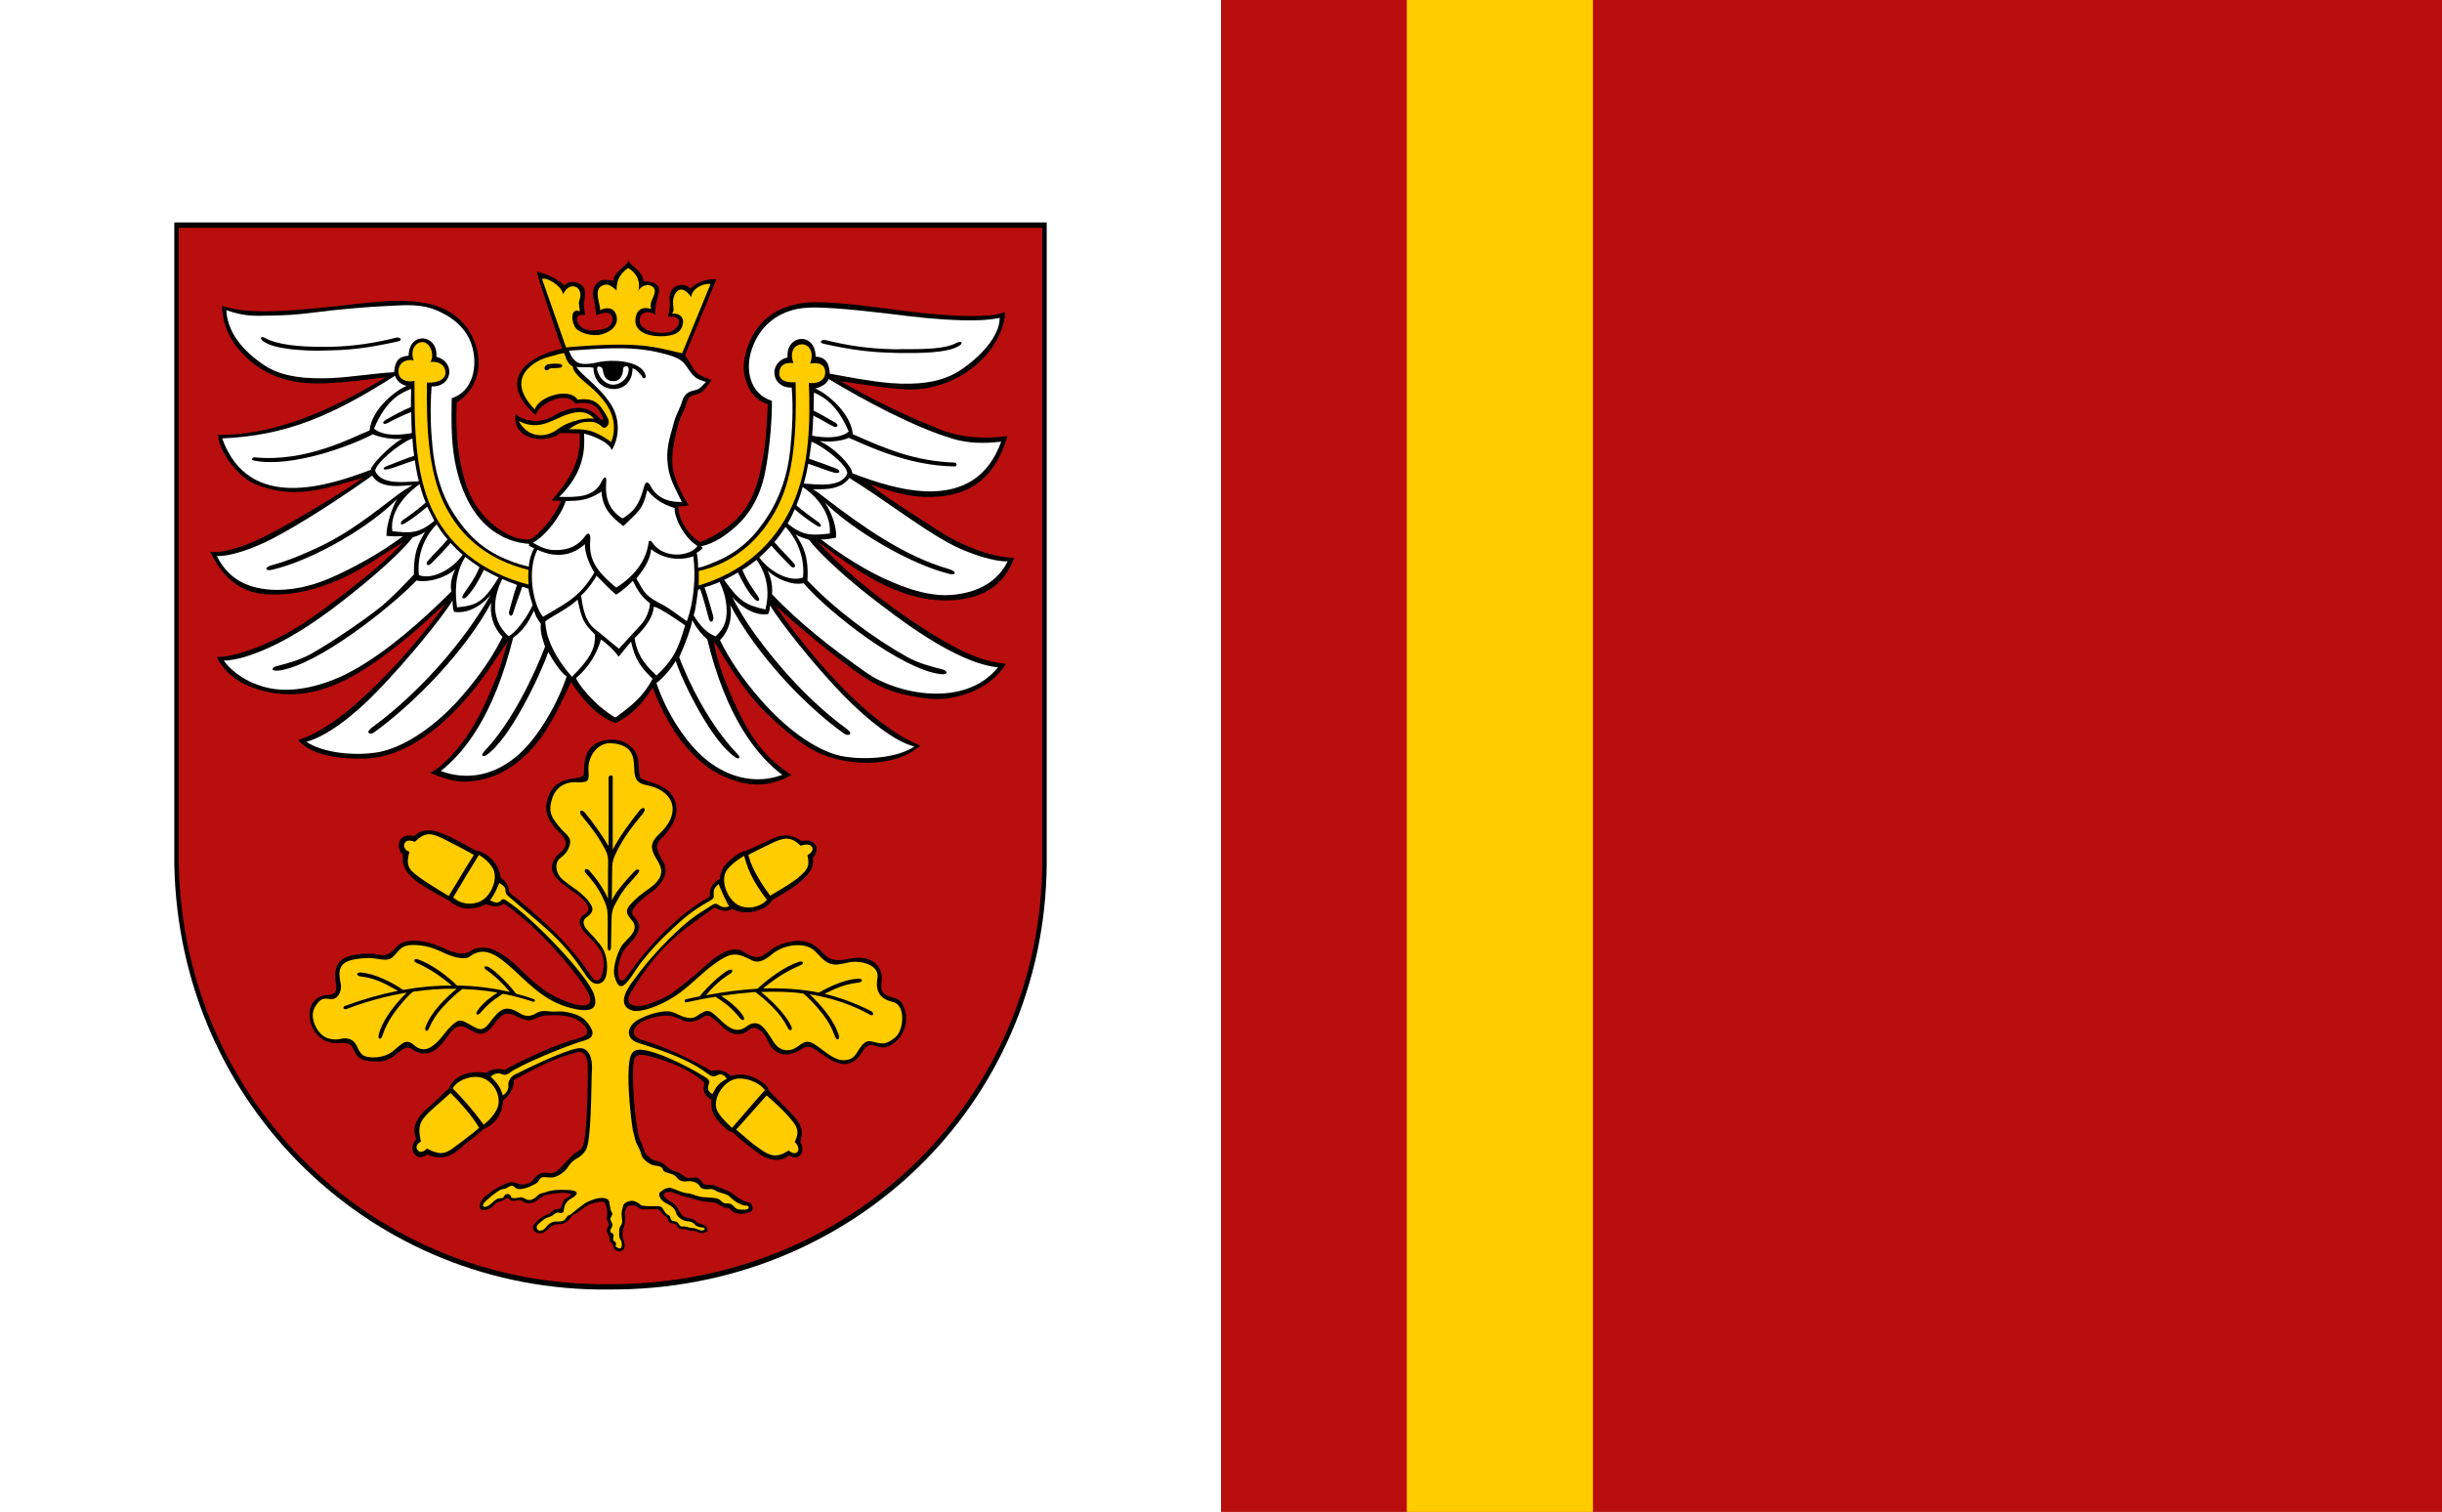 <?xml version="1.0" encoding="UTF-8" standalone="yes"?>
<svg viewBox="0 0 595.15 368.5" xmlns="http://www.w3.org/2000/svg">
<g>
<g fill-rule="evenodd">
<path d="m0 368.5h595.15v-368.5h-595.15v368.5z" fill="#fff"/>
<path d="m297.58 368.5h297.58v-368.5h-297.58v368.5z" fill="#b90e0e"/>
<path d="m342.86 368.5h45.36v-368.5h-45.36v368.5z" fill="#fc0"/>
<g>
<path d="m42.48 54.216h212.62v156.46c-0.504 58.536-47.592 103.97-106.78 103.61-56.952 0.648-104.69-44.28-105.84-103.61v-156.46z"/>
<path d="m43.56 55.512h210.46v154.94c-0.504 57.96-47.088 102.89-105.7 102.53-56.448 0.648-103.68-43.776-104.76-102.53v-154.94z" fill="#b90e0e"/>
<g>
<path d="m130.82 66.168c0.216 1.512 6.048 18.792 6.192 18.792-3.888 0.864-9.72 3.024-10.8 7.272-0.72 2.736 0.792 5.904 4.392 9 0.072-2.16 6.912-6.48 9.648-2.88 1.728-0.216 3.24-0.288 4.536 0.504 1.008 0.576 1.152 1.224 1.728 2.088 0.864 1.512 0.288 1.728-0.504 0.864-2.376-2.664-5.4-2.952-8.856-1.584-2.088 0.864-3.6 2.304-6.264 2.376-2.088 0.072-4.32-0.72-5.256-1.728-0.216 1.656 0.144 2.88 0.792 3.816 1.872 2.808 7.704 3.024 10.08 0.864 1.8-0.072 3.6 0.144 4.752 0.072 0.504 6.984-2.952 12.024-6.84 16.344 0.72 0.072 1.44 0.144 2.304 0.072-0.72 2.016-2.808 5.256-5.112 7.488-0.792 0.792-1.8 1.944-3.024 1.944-2.808 0.144-5.976-1.584-8.568-3.744-3.384-2.88-5.328-6.12-6.624-10.296-1.584-4.968-2.448-11.52-2.088-19.296 7.848-5.184 6.192-15.336 0.504-20.448-7.056-6.408-19.224-4.176-29.448-3.096-11.232 1.152-21.744 2.232-28.296-0.072 0.216 4.608 1.872 8.208 4.68 11.304 5.04 5.4 10.944 7.56 18.288 7.632 5.688 0 12.6-0.936 16.992-1.512-15.192 9.288-28.944 14.256-40.896 14.04 0.216 4.032 4.752 10.224 8.928 11.952 9.288 3.888 16.776 1.368 26.424-1.512-4.536 3.24-15.984 10.296-23.976 14.328-5.328 2.664-10.368 4.104-13.248 3.744 3.528 7.56 8.712 10.152 13.968 10.368 6.912 0.288 12.024-1.368 16.992-3.384 5.688-2.376 10.368-5.904 16.056-9.36-3.168 3.672-9.576 8.856-14.04 12.312-6.12 4.68-12.168 9.288-19.296 12.384-5.04 2.232-9.864 3.456-12.096 3.312 1.728 3.672 5.04 5.976 7.704 7.056 4.608 1.944 9.576 2.376 13.608 1.8 9.144-1.224 17.928-7.704 25.128-13.608 2.952-2.376 5.904-5.256 9.504-8.424-5.328 7.272-10.296 12.96-13.68 16.488-5.688 5.976-14.328 14.4-22.464 16.92 3.168 3.888 10.512 4.608 15.912 4.536 11.664-0.144 22.176-10.152 29.448-20.16 1.584-2.16 3.456-5.112 5.76-8.424-1.296 4.32-2.16 7.128-2.88 9-1.944 4.68-4.032 9.576-7.2 14.256-2.448 3.528-6.192 7.632-8.928 8.784 3.096 1.296 6.048 2.232 8.784 2.16 8.424-0.288 14.472-5.4 18.576-11.088 2.808-4.032 4.968-8.784 7.056-13.176 1.368 1.944 5.184 8.064 10.944 10.008 4.536-2.592 6.12-4.464 8.928-8.64 2.52 6.264 5.328 11.736 10.152 16.56 3.024 3.024 6.408 5.184 11.16 6.48 4.464 1.152 8.856 0.432 12.528-1.8-5.832-3.744-9.36-8.136-12.888-15.408-2.808-5.832-5.544-12.816-5.976-17.136 2.88 4.68 6.984 11.88 12.96 17.712 3.456 3.24 7.128 6.624 11.592 9 6.552 3.528 19.152 4.608 25.704-1.296-13.608-5.688-27.576-23.04-35.352-34.128 5.112 4.608 10.008 8.712 14.4 12.096 5.976 4.608 10.44 8.28 18 9.792 3.528 0.72 7.056 1.152 9.72 0.72 6.552-1.008 11.592-4.176 14.112-8.424-4.68-0.432-8.856-2.16-12.096-3.888-6.12-3.168-12.888-7.92-15.912-10.152-5.76-4.248-11.736-9.072-18-15.84 7.848 5.832 19.512 15.12 32.76 14.4 7.128-0.432 12.672-3.168 15.264-10.368-5.472 0-13.032-3.096-18.288-6.48-3.744-2.448-14.688-9.288-16.632-11.376 5.256 1.944 9.36 2.88 12.816 3.024 11.304 0.432 17.568-4.752 20.448-14.832-5.544 0.792-11.376 0.504-17.064-1.872-5.904-2.376-14.616-6.264-23.616-11.52 4.248 0.648 10.152 1.656 15.912 2.016 7.488 0.432 15.552-3.168 20.232-9.144 2.304-2.88 3.96-6.552 3.96-9.72-2.952 1.44-11.376 1.008-16.056 0.648-9.792-0.792-20.376-2.88-29.52-3.024-5.184-0.072-10.368 1.224-14.04 5.4-3.528 4.104-4.536 9.72-3.888 12.384 1.152 5.184 3.816 6.408 5.688 7.128-0.216 4.32-0.432 9.072-1.224 13.248-1.152 6.552-2.88 12.168-8.352 16.416-2.16 1.656-4.536 2.952-6.912 3.888-2.736-1.584-5.328-5.4-5.328-8.712 0.864 0 1.728 0 2.52-0.288-2.304-3.744-3.528-6.696-3.888-9.216-0.36-2.664 0.216-5.544 0.792-8.136 0.216-0.936 0.432-1.944 0.72-2.88 0.36-1.224 1.08-2.448 1.512-3.528 0.36-0.936 0.432-1.728 0.936-2.376 0.504-0.72 1.368-0.576 2.664-1.152 0.792-0.36 1.8-1.584 2.88-3.24-3.096-1.008-3.816-1.656-4.536-2.88-0.72-1.296-1.512-2.376-1.944-3.168l7.632-18.432c-0.648-0.216-4.248 0-6.336 2.232-1.224-1.44-3.816-1.08-4.68 0.576-0.504 0.936-0.432 1.728-0.36 2.736 0.072 1.008-0.144 2.736-0.504 3.6 2.808-0.432 3.312 1.008 2.304 2.376-0.504 0.72-1.368 1.224-2.592 1.44-1.728 0.216-5.184-0.144-6.264-1.944-0.792-1.224 0-3.24 1.872-3.024 0.504 0 1.296 0.288 1.728 0.648-0.36-2.304 0.792-4.536 0.864-5.976 0.072-1.368-1.368-2.304-3.744-2.16-0.504-3.168-3.672-3.888-3.528-5.112-1.44 1.944-3.96 3.024-3.816 4.968-1.872-0.36-2.592-0.432-3.456 0.072-1.512 0.936-1.872 2.808-1.368 4.536 0.432 1.44 0.432 3.024 0.576 3.744 1.08-0.288 3.456-1.512 3.96 0.72 0.288 0.936-0.504 2.304-2.52 2.736-2.52 0.504-4.968 0.36-5.976-1.728-0.432-1.152-0.072-2.088 1.872-1.728-0.072-1.008-0.36-1.872-0.288-2.592 0-1.44 0.792-3.528-0.504-4.68-1.08-0.936-3.384-1.224-4.176 0-2.016-1.512-3.312-2.448-6.84-3.384z"/>
<path d="m134.86 86.688c0.864-0.288 1.728-0.504 2.592-0.648 0.432 0.72 0.576 2.448 2.16 3.312 0 1.368 2.088 3.096 4.32 4.968 3.096 2.664 5.688 5.976 5.688 9.792v0.288c0 1.08-0.216 2.16-0.648 3.312-4.896-3.384-6.696-3.096-10.368-3.096 1.8-1.152 2.664-1.728 4.536-1.8 1.512-0.072 2.376 0.072 3.6 1.224 0.288 0.288 0.648 0.288 0.936 0.072s1.224-0.936 0.288-2.52c-1.8-3.24-3.096-4.752-7.2-4.176-0.936-1.584-3.528-1.8-5.904-1.08v-6.624c0.432 0 1.008 0 1.44-0.072 0.504 0 0.72-0.288 0.72-0.504 0-0.144-0.144-0.36-0.576-0.432-0.36-0.072-0.936-0.072-1.584-0.072v-1.944zm-4.536 13.104c-4.104-4.248-4.824-8.424 0.576-11.664 1.08-0.648 2.52-1.08 3.96-1.44v1.944c-0.432 0.072-0.936 0.072-1.224 0.144s-0.648 0.288-0.792 0.504c-0.36 0.72 0.072 1.08 0.576 0.936 0.288-0.072 0.36-0.36 0.792-0.432 0.216-0.072 0.432-0.072 0.648-0.072v6.624c-2.088 0.576-4.032 1.872-4.536 3.456z" fill="#fc0"/>
<path d="m126.43 102.6c1.944 3.816 6.192 4.536 9.576 1.944 2.952-2.232 7.776-2.88 8.784-2.448-1.944-2.52-5.256-1.656-7.848-0.576-1.656 0.72-3.744 1.8-5.472 2.016-1.584 0.216-3.312 0-5.04-0.936z" fill="#fc0"/>
<path d="m132.12 68.04 5.832 16.632c18.432-1.584 21.528-0.072 28.296 1.44l6.912-16.848c-1.44-0.432-4.68 1.08-4.68 3.168-2.232-3.168-3.888-1.8-4.392 0.432-0.288 1.368 0.504 3.024-0.36 3.528 2.232-0.072 2.88 1.224 2.736 2.304-0.288 2.16-1.728 2.808-3.384 3.096-3.312 0.576-9.288-0.144-8.064-4.824 0.36-1.368 1.44-2.376 3.672-1.656-0.432-1.584 0.504-2.592 0.792-3.672 0.792-2.52-2.952-2.88-3.888-0.72 0.576-2.16-0.36-4.392-2.52-5.616-1.944 1.44-2.808 2.88-2.808 5.472-1.224-1.008-2.16-2.016-3.744-1.008-1.872 1.152-0.072 4.608-0.288 5.832 2.448-1.152 3.744 0 4.032 1.44 0.648 2.664-2.16 4.32-4.464 4.608-2.376 0.216-5.184-0.72-5.832-2.232-0.864-1.944-0.648-4.32 1.296-3.528 0.072-0.936-0.36-1.872-0.072-2.664 1.296-3.456-2.448-4.896-3.96-1.512-0.432-2.304-4.392-4.32-5.112-3.672z" fill="#fc0"/>
<path d="m138.67 85.464c6.984-0.432 14.616-1.224 21.528 0.36 6.192 1.368 6.336 2.376 7.848 4.536 1.296 1.872 2.016 2.088 4.032 2.736-0.648 0.576-1.08 1.224-1.656 1.584-0.792 0.504-1.512 0.432-2.304 0.792-1.152 0.504-1.656 1.512-1.944 2.52-0.36 1.368-1.368 2.952-1.872 4.752-0.144 0.648-0.36 1.224-0.504 1.872-1.08 3.672-1.584 6.264-0.792 10.224 0.576 2.592 2.016 5.184 3.168 7.488-4.536 0.144-6.624-1.944-7.632-3.888-0.504-1.008-1.224-1.296-1.584 0.216-0.936 3.312-1.8 5.688-5.256 7.704-3.6-2.232-4.248-5.544-3.96-8.928 0.144-1.872-0.72-0.864-1.008-0.288-1.872 4.176-6.048 4.032-10.44 3.96 6.192-6.048 6.264-11.808 6.048-15.408 1.512 0.288 6.12 1.944 6.768 4.032 1.656-2.88 1.728-5.76 1.08-8.28-1.008-3.6-4.248-6.696-7.416-9.576-1.368-1.224-1.8-1.728-2.304-2.448 1.296 0.216 2.88-0.072 4.176 0.216 0 6.552 9.504 7.2 9.504 0.144 0.72 0 2.232 1.656 2.448 2.16 0.072 0.36 0.576 0.288 0.72 0.072 0.144-0.288 0-0.72-0.288-1.296-1.728-2.88-7.776-3.096-10.8-2.52-1.152 0.216-2.16 0.504-3.384 0.504-0.648 0-1.368 0-2.088-0.36-1.44-0.792-2.016-2.664-2.088-2.88z" fill="#fff"/>
<path d="m145.51 90c0.36 1.656 1.44 3.096 2.952 3.6 2.088 0.72 4.608-1.08 4.752-3.384 0.072-0.792-0.288-0.936-0.576-0.936-0.36 0-0.72 0.072-0.792 0.72 0 0.936-0.432 2.88-2.232 2.88-2.448 0.072-2.52-1.944-2.736-2.88-0.144-0.432-0.432-0.576-0.72-0.648-0.36-0.072-0.648 0-0.648 0.648z" fill="#fff"/>
<path d="m146.59 119.81c-3.96 2.664-6.84 2.16-8.712 2.304-1.152 3.6-4.896 8.496-7.992 10.152 2.016 1.224 3.672 1.8 5.328 1.8 3.384 0.072 5.76-1.08 7.488-3.528 0.936-1.152 1.224 0 1.152 0.936-0.36 4.464 0.936 7.344 6.336 11.736 4.824-3.024 7.344-6.984 7.848-10.8 0.144-1.008 0.648-0.648 1.08 0 2.736 3.888 9.144 3.24 10.872 0.648-3.672-2.232-5.832-7.632-5.544-9.216-3.96-1.224-5.616-3.096-6.696-4.392-1.08 4.968-2.52 5.472-5.832 8.784-3.096-2.376-5.04-4.392-5.328-8.424z" fill="#fff"/>
<path d="m144.86 139.54c-1.152-1.8-2.376-4.752-2.304-6.912-4.248 3.816-8.784 2.664-11.592 1.368-2.52 4.896-1.152 13.176 1.368 16.344 6.048-3.6 8.928-4.824 12.528-10.8z" fill="#fff"/>
<path d="m145.37 140.33c-0.144 0.432-1.944 3.24-3.744 4.824 0.36 2.664 0.864 6.12 3.24 8.064 2.016 1.584 3.96 3.312 5.976 4.896l5.4-5.904c1.08-1.152 2.16-3.528 2.16-5.184-2.016-1.512-3.096-3.24-4.176-5.472-0.432 0.432-1.584 1.728-4.032 3.384-1.872-1.44-3.24-3.168-4.824-4.608z" fill="#fff"/>
<path d="m155.09 140.98c2.16 3.816 2.16 4.248 6.912 6.696 1.08 0.576 4.032 2.808 5.4 3.744 1.656-4.608 2.232-10.584 1.584-15.84-4.464 1.584-8.568-0.216-10.296-1.728-0.216 2.16-1.152 4.176-3.6 7.128z" fill="#fff"/>
<path d="m139.39 164.95c1.8-1.8 4.032-4.176 4.968-6.48 0.504-1.08 0.648-2.16 0.648-3.816-3.096-3.096-3.168-3.816-4.248-8.496-2.52 2.304-5.4 3.528-7.848 5.256 0 1.08 0.144 6.336 6.48 13.536z" fill="#fff"/>
<path d="m166.97 152.42c-0.936-0.648-6.336-4.464-7.632-4.536-0.144 1.152-0.288 3.384-4.68 7.632 0.72 4.968 3.456 7.272 5.328 9.144 4.248-3.96 5.4-6.768 6.984-12.24z" fill="#fff"/>
<path d="m149.98 174.89c4.032-2.952 6.696-5.04 9.072-9.432-2.952-2.88-4.32-4.824-5.256-9.072-0.576 0.72-1.656 1.944-3.024 3.672-0.864-1.368-3.456-3.744-4.32-4.176-0.936 3.384-3.024 6.84-6.048 9.36 0.216 1.08 4.32 6.624 9.576 9.648z" fill="#fff"/>
<g>
<path d="m130.18 133.56c-0.504-0.072-1.224-0.504-1.296-0.648l0.144-0.36c-2.448-0.144-4.608-0.792-6.48-1.728-6.984-3.456-10.296-11.088-11.664-18.288-1.008-5.328-0.864-10.8-0.792-15.48 5.256-1.656 6.48-8.064 4.824-13.104-1.08-3.24-3.6-6.048-7.776-7.992-4.464-2.088-8.28-1.584-13.104-1.368-4.752 0.216-9.216 0.648-13.392 1.08v8.856c5.688-0.144 10.8-0.936 15.912-2.232 0.792-0.216 1.872 0.576 0.36 0.936-7.632 1.728-12.528 2.088-16.272 2.16v6.768c5.472-0.288 11.016-1.224 15.408-1.44 0.216-2.664 1.008-3.816 3.528-4.032 0.144-6.12 7.272-5.184 6.768 0.288 4.752 1.152 3.96 7.416-1.152 7.2-0.432 5.544-0.216 10.44 0.216 14.832 0.576 5.688 2.016 11.304 5.184 16.2 3.096 4.824 6.912 8.712 12.744 11.088 2.448 1.08 4.536 1.584 5.544 1.8 0.144-1.872 0.648-3.312 1.296-4.536zm-49.536-57.888c-2.592 0.288-5.04 0.648-7.344 0.864-3.312 0.36-6.696 0.36-10.08 0.432-2.016 0-4.32-0.072-8.064-1.368 0.288 5.544 4.176 10.08 9.432 13.536 4.32 2.808 10.152 3.24 16.056 3.024v-6.768c-1.08 0-2.088 0.072-3.024 0.072-3.096 0-10.728-0.216-13.464-2.304-1.08-0.792-0.432-1.296 0.432-0.792 2.952 1.656 8.28 2.16 13.752 2.16h2.304v-8.856z" fill="#fff"/>
<path d="m100.22 94.752c-2.376 1.008-5.976 2.376-9.072 9.72 2.376 1.944 6.336 1.584 9.216 1.08-0.072-1.656-0.144-3.384-0.144-5.112-1.8 0.648-3.888 1.656-5.904 2.736-0.936 0.432-1.44-0.216-0.144-0.936 1.872-1.08 4.176-2.304 5.976-3.024 0-1.44 0-2.952 0.072-4.464z" fill="#fff"/>
<path d="m100.51 106.85c-3.24 1.224-9 6.12-9.072 7.92 1.512 3.672 7.776 2.592 10.656 2.52-0.432-1.584-0.72-3.312-1.008-5.112-2.304 0.72-5.112 1.872-6.408 2.16-1.584 0.36-1.512-0.36-0.288-0.792 1.944-0.72 4.68-1.872 6.552-2.448-0.216-1.368-0.36-2.808-0.432-4.248z" fill="#fff"/>
<path d="m95.616 129.46c4.032 0.432 6.336 0.792 10.224-2.52l-1.728-3.456c-1.656 1.512-4.176 3.312-5.4 4.032-1.44 0.864-1.224-0.36-0.288-0.936 1.008-0.648 4.032-2.88 5.328-4.104-0.288-0.648-0.504-1.224-0.72-1.872-0.288-0.864-0.504-1.656-0.792-2.592-2.016 1.44-7.416 5.904-6.624 11.448z" fill="#fff"/>
<path d="m106.42 127.8c-3.672 3.672-4.752 8.64-4.32 12.384 3.384 1.224 8.208-1.512 10.656-4.968-1.08-0.936-2.016-1.872-2.952-2.88-1.44 1.728-3.168 3.456-4.752 5.04-0.792 0.792-1.44 0.144-0.864-0.576 1.512-1.8 3.672-3.816 4.896-5.328-1.008-1.152-1.872-2.376-2.664-3.672z" fill="#fff"/>
<path d="m113.4 135.72c-2.736 4.392-2.448 9-2.016 12.312 4.68-0.504 6.264-1.008 10.152-7.272-1.224-0.576-2.448-1.224-3.6-1.872-1.08 2.16-2.232 4.464-4.104 6.48-0.648 0.792-1.656 0.648-0.864-0.576 1.152-1.728 2.808-3.816 3.888-6.552-1.224-0.792-2.376-1.656-3.456-2.52z" fill="#fff"/>
<path d="m122.4 141.12c-0.864 1.728-1.584 3.888-1.728 6.12-0.144 2.736 0.72 5.544 3.24 7.776 0.216 0.216 3.456-2.304 5.904-7.56-0.648-2.016-0.936-3.168-1.008-3.96-0.504-0.216-1.008-0.36-1.512-0.504-0.72 2.016-1.728 4.68-2.232 6.408-0.288 1.152-1.296 0.72-0.936-0.576 0.864-3.168 1.368-4.896 1.872-6.264-1.224-0.432-2.448-0.936-3.6-1.44z" fill="#fff"/>
<path d="m128.81 142.49c-11.016-2.88-20.088-9.432-24.336-20.232-3.528-9.144-3.456-20.088-3.456-29.448-1.8 0.504-3.816-0.288-3.888-2.016-0.216-2.16 1.584-3.384 3.672-2.952-0.936-2.664 0.576-4.536 2.232-4.464 2.016 0.144 2.88 3.384 1.872 4.824 2.52-0.216 3.528 1.08 3.672 2.448 0.144 1.656-1.656 2.736-4.536 2.592-0.144 11.808 0.504 21.528 4.032 29.16 4.104 8.784 11.304 14.184 20.736 16.488-0.144 1.512 0 2.448 0 3.6z" fill="#fc0"/>
<path d="m96.264 91.584c-15.696 10.008-26.856 14.616-42.12 15.264 6.48 18.072 25.776 11.592 36.288 7.632-0.432-0.576 4.176-5.616 7.56-7.56-1.944 0.288-5.472-0.288-7.128-1.08-5.256 2.808-19.872 8.28-29.016 6.408-0.864-0.144-0.288-0.792 0.144-0.792 12.528 1.296 23.832-4.824 28.08-6.552 0.576-5.472 6.696-9.936 9.072-10.872-1.368-0.216-2.448-1.224-2.88-2.448z" fill="#fff"/>
<path d="m52.848 135.5c2.664 5.472 7.2 7.776 12.96 8.208 5.04 0.36 10.08-0.864 14.472-2.736 5.904-2.52 12.888-6.48 17.928-10.296-1.296 0.072-2.736 0.072-4.032-0.072 0-2.664 1.296-6.696 2.592-9-6.264 6.552-20.448 14.976-30.528 17.28-1.584 0.36-1.872-0.576-0.144-1.08 4.248-1.152 8.064-2.808 11.736-4.536 7.2-3.384 13.104-8.136 18.864-12.528 0.648-0.504 1.368-0.936 2.088-1.44 0.648-0.36 1.224-0.72 1.728-1.08-1.872 0.072-7.848 1.224-9.792-2.304-7.848 5.544-16.632 11.304-24.12 15.264-5.328 2.808-11.016 4.536-13.752 4.32z" fill="#fff"/>
<path d="m103.61 129.6c-0.936 0.72-1.944 1.008-3.024 1.368-2.088 2.808-7.992 8.28-14.328 13.32-7.56 6.12-16.704 12.672-25.992 15.624-2.016 0.648-3.96 1.08-5.76 1.08 3.096 4.104 7.704 6.048 11.304 6.768 6.984 1.368 14.976-1.44 20.16-4.32 8.496-4.68 17.208-12.456 24.048-19.296-0.504-1.944 0.432-4.392 0.936-5.4-2.304 2.088-6.84 3.384-9.432 2.736-6.552 6.768-24.336 20.808-33.624 21.96-2.016 0.216-1.728-0.792-0.504-1.08 2.88-0.72 5.688-1.512 8.352-2.952 6.624-3.744 15.48-10.08 17.928-12.24 1.872-1.656 4.176-3.96 7.2-7.128-0.072-5.76 1.152-7.56 2.736-10.44z" fill="#fff"/>
<path d="m110.3 146.38c-2.592 4.104-10.584 14.112-18.504 22.248-5.904 6.12-12.456 10.944-17.136 12.168 4.032 2.736 12.024 3.6 18 2.448 6.768-1.44 14.256-7.128 19.44-13.032 4.896-5.544 8.28-10.728 10.368-14.976-3.312-3.456-2.88-7.416-2.736-8.352-6.12 11.448-18.36 24.264-28.656 31.68-0.864 0.576-2.232 0.072-0.36-1.296 8.784-6.408 17.28-15.408 23.04-23.328 1.872-2.592 4.32-6.192 5.904-9.144-0.792 1.296-4.68 5.04-9 4.32-0.144-0.504-0.36-0.936-0.36-2.736z" fill="#fff"/>
<path d="m125.06 155.45c-4.752 19.08-11.88 27.936-17.64 32.472 6.624 2.448 13.464 1.008 19.224-4.248 4.896-4.464 9.432-12.672 11.448-18.792-1.44-0.936-3.672-4.392-4.464-5.976-1.944 5.616-9.432 21.456-15.192 25.2-0.792 0.432-1.512 0.144-0.144-1.296 6.48-6.768 12.096-18.72 14.544-25.2-0.504-1.656-1.296-3.528-1.008-5.544-1.152-1.584-1.368-2.16-1.656-3.24-1.08 1.728-1.512 3.888-5.112 6.624z" fill="#fff"/>
</g>
<path d="m217.22 76.536c5.616 0.72 11.304 1.368 17.136 1.512 3.024 0.072 6.192 0.072 9.288-0.576 0 4.536-4.824 9.648-9.792 12.888-4.68 3.024-10.656 3.456-16.632 3.024v-7.416c1.08 0.072 2.016 0.072 2.88 0.072 3.096 0 11.016 0.144 13.824-1.872 1.008-0.792 0.144-1.08-0.72-0.648-2.952 1.656-8.352 1.584-13.824 1.584-0.72 0.072-1.44 0-2.16 0v-8.568zm-47.448 58.176c0.504-0.144 1.368-1.008 1.512-1.152l-0.432-0.432c3.24-0.576 6.336-2.952 7.92-4.32 5.112-4.32 7.128-9.792 8.064-15.696 0.864-5.4 1.296-10.728 1.296-15.408-5.328-1.656-6.624-7.56-4.896-12.6 1.728-5.184 5.688-8.712 11.016-9.792 3.024-0.576 5.976-0.36 9.432-0.144 4.536 0.288 9 0.864 13.536 1.368v8.568c-5.76-0.144-10.944-0.936-16.056-2.232-0.792-0.216-1.872 0.576-0.36 0.936 7.704 1.728 12.672 2.088 16.416 2.16v7.416c-5.256-0.432-10.584-1.512-14.976-2.304-0.216-2.664-0.936-3.96-3.456-4.176-0.144-6.192-7.344-5.328-6.84 0.216-4.752 1.08-4.104 7.488 1.008 7.344 0.432 5.472 0.072 10.728-0.36 15.12-0.576 5.688-2.304 11.304-5.472 16.2-3.096 4.896-6.912 8.712-12.672 11.088-2.52 1.08-3.24 1.296-4.32 1.512 0-1.368-0.072-2.52-0.36-3.672z" fill="#fff"/>
<path d="m170.28 142.7c10.368-3.096 18.432-9.72 22.968-19.872 4.104-9.36 4.248-20.304 3.888-29.52 2.016 0.36 3.816-0.576 3.96-2.232 0.216-2.232-1.512-2.88-3.672-2.448 1.152-2.88-0.36-4.968-2.304-4.68-2.088 0.288-2.592 2.664-1.728 4.536-2.52-0.216-3.312 0.792-3.456 2.232-0.216 1.584 1.08 2.664 3.96 2.448 0.288 11.808-0.36 22.32-4.176 29.952-4.32 8.712-11.232 14.256-19.44 16.056 0.072 1.152 0 2.376 0 3.528z" fill="#fc0"/>
<path d="m201.96 92.376c8.712 5.256 20.808 11.736 30.168 14.544 3.816 1.152 7.776 1.224 11.88 0.72-6.48 18-25.776 11.736-36.288 7.704-0.072-1.728-4.176-6.12-7.992-7.848 1.944 0.288 5.472 0.072 7.128-0.792 4.608 1.944 14.184 6.768 25.776 6.984 0.792 0 0.504-0.936 0.072-0.936-9.648-0.36-16.416-3.168-24.84-6.912-0.576-5.544-6.912-10.296-9.216-11.16 1.368-0.288 2.88-1.08 3.312-2.304z" fill="#fff"/>
<path d="m245.59 136.8c-2.664 5.472-8.064 7.776-13.824 8.208-4.968 0.36-10.008-1.296-14.4-3.168-5.904-2.448-12.24-6.552-17.28-10.368 1.296 0.072 2.376-0.216 3.672-0.432 0.216-2.52-1.08-6.192-2.736-8.568 6.624 6.624 20.808 15.12 30.456 17.424 1.584 0.36 1.656-0.648-0.072-1.152-11.232-3.24-21.24-10.44-30.384-17.424-1.152-0.936-1.656-1.296-2.88-2.088 1.656-0.072 6.48 0.576 8.856-2.736 8.28 5.112 16.56 11.592 23.904 15.696 5.328 2.952 11.952 4.824 14.688 4.608z" fill="#fff"/>
<path d="m193.9 130.25c0.936 0.648 2.232 0.936 3.24 1.296 2.088 2.808 7.92 8.352 14.328 13.392 7.344 5.688 21.312 16.632 31.752 17.712-8.064 10.008-24.624 6.552-31.968 1.368-8.424-5.904-16.56-12.24-23.112-19.224 0.288-2.592-0.648-4.896-1.08-5.688 2.304 2.088 6.12 3.672 8.784 3.024 5.976 7.056 23.976 21.096 33.408 22.176 2.016 0.216 1.656-0.864 0.432-1.152-2.88-0.72-6.048-1.584-8.712-3.096-8.136-4.536-17.568-11.592-24.192-18.576 0.36-5.976-1.08-8.496-2.88-11.232z" fill="#fff"/>
<path d="m187.63 147.53c2.592 4.104 10.008 13.752 17.856 21.888 5.976 6.12 12.672 11.376 17.352 12.528-3.96 2.736-11.952 3.456-17.856 2.304-6.768-1.44-14.184-7.56-19.368-13.464-4.896-5.544-8.064-10.512-10.152-14.76 3.312-3.456 2.664-7.56 2.52-8.568 6.12 11.52 17.424 23.976 27.792 31.392 0.792 0.576 2.448 0.216 0.648-1.152-9-6.552-16.848-15.408-22.464-23.184-1.872-2.592-4.032-6.048-5.544-9.072 0.936 1.224 4.752 4.824 8.784 4.248 0.072-0.432 0.432-0.432 0.432-2.16z" fill="#fff"/>
<path d="m172.37 155.81c4.608 19.008 12.096 28.44 18.288 33.048-6.552 2.448-13.824 0.648-19.584-4.608-4.896-4.464-9.072-11.664-11.088-17.784 1.368-0.936 3.888-3.816 4.68-5.4 1.872 5.616 8.928 19.872 14.616 23.544 0.792 0.504 1.512 0.144 0.144-1.152-6.48-6.84-11.448-16.776-13.896-23.256 1.368-2.952 3.096-7.56 3.168-9.072 0.936 1.8 2.16 3.384 3.672 4.68z" fill="#fff"/>
<path d="m198.36 95.688c2.376 1.008 5.688 2.952 8.496 9.504-2.232 1.8-6.048 1.512-8.928 1.008 0.144-1.584 0.216-3.24 0.288-4.896 1.512 0.648 3.024 1.728 4.824 2.592 0.864 0.504 1.728-0.216 0.432-0.936-1.656-0.936-3.528-2.088-5.184-2.88 0-1.44 0.072-2.952 0.072-4.392z" fill="#fff"/>
<path d="m197.78 107.64c3.384 1.44 8.856 5.904 8.712 7.776-1.512 3.6-7.632 2.592-10.584 2.448 0.432-1.584 0.792-3.168 1.08-4.824 2.232 0.72 5.112 1.872 6.336 2.16 1.584 0.36 1.584-0.576 0.432-1.008-1.8-0.72-4.68-1.728-6.552-2.376 0.216-1.368 0.432-2.808 0.576-4.176z" fill="#fff"/>
<path d="m202.25 130.03c-3.96 0.432-6.48 0.792-10.296-2.448 0.648-1.08 1.224-2.232 1.728-3.456 1.656 1.512 4.176 3.24 5.328 3.96 1.512 0.864 1.224-0.36 0.288-0.936-0.936-0.648-3.816-2.736-5.184-3.96 0.576-1.44 1.08-2.952 1.512-4.464 2.16 1.296 6.984 5.544 6.624 11.304z" fill="#fff"/>
<path d="m191.45 128.45c3.528 3.672 4.68 8.64 4.248 12.312-3.384 1.224-8.208-1.512-10.656-4.896 1.08-0.936 2.016-1.872 2.952-2.88 1.44 1.728 3.168 3.384 4.68 4.968 0.792 0.792 1.44 0.144 0.864-0.576-1.512-1.8-3.6-3.744-4.824-5.256 1.008-1.152 1.872-2.376 2.736-3.672z" fill="#fff"/>
<path d="m184.39 136.44c3.024 4.248 3.024 8.712 2.16 12.096-4.824-1.008-6.408-2.088-10.08-7.2 1.152-0.576 2.304-1.152 3.384-1.8 1.08 2.16 2.16 4.392 4.032 6.48 0.648 0.72 1.656 0.576 0.864-0.648-1.152-1.728-2.736-3.744-3.816-6.48 1.224-0.72 2.376-1.584 3.456-2.448z" fill="#fff"/>
<path d="m175.39 141.84c0.792 1.656 1.512 3.744 1.656 5.976 0.216 2.736-0.144 5.04-2.664 7.272-2.088-0.792-3.816-2.592-5.328-5.112 0.648-1.944 0.936-5.472 1.08-6.264 0.144 0 0.36-0.072 0.504-0.144 0.72 1.944 1.656 5.544 2.16 7.344 0.288 1.152 1.368 0.576 1.008-0.792-0.864-3.168-1.584-5.544-2.088-6.984 1.296-0.36 2.52-0.792 3.672-1.296z" fill="#fff"/>
</g>
<g>
<path d="m124.13 217.51c11.376 9.072 16.488 15.12 20.088 20.52 0.864 1.44 2.304 1.44 2.808-1.728 0.432-2.952-0.432-4.608-2.16-6.552-1.152-1.44-5.832-4.752-2.304-6.984 2.376-1.44-1.008-4.176-2.376-5.112-2.16-1.512-4.104-2.808-5.04-4.248-1.296-1.944-0.432-3.96 1.008-5.256 0.72-0.576 1.44-1.224 1.656-2.088 0.504-1.656-1.656-3.24-2.592-4.32-1.728-2.16-2.376-3.816-2.016-5.904 0.792-4.176 2.952-5.688 7.056-6.192 2.016-0.288 2.088-0.504 2.088-2.376 0.072-2.88 0.936-5.184 3.312-6.264 3.096-1.44 7.344-0.864 9.216 2.304 0.72 1.224 0.792 2.664 0.864 4.464 0.072 1.728 0.36 2.016 1.512 2.376 3.312 1.152 6.84 1.944 7.56 6.336 0.432 2.592-1.152 5.04-2.592 6.768-0.936 1.152-2.448 2.016-2.016 3.672 0.432 1.944 1.728 2.952 1.944 4.536 0.36 1.944-0.864 3.672-2.304 5.112-1.008 0.936-6.84 4.608-5.616 6.408 1.296 1.728 2.088 2.232 1.152 4.464-0.72 1.656-2.304 2.664-3.312 4.176-0.864 1.296-1.44 3.672-1.44 5.112 0.072 2.592 0.936 2.952 2.376 0.936 5.04-7.128 12.312-14.976 20.016-19.152-0.36-2.592 1.728-4.104 2.448-4.32 0.144-1.944 0.864-3.312 2.52-4.608 1.008-0.792 2.016-1.872 3.96-2.304 6.48-2.592 8.928-5.472 13.392-2.304 1.656-0.36 2.664 0 3.24 0.72 0.72 0.792 0.648 2.016-0.504 3.528 0.936 3.528-4.392 7.128-9.936 10.152-0.36 0.864-1.296 1.656-2.52 2.16-2.304 1.08-5.04 1.08-7.2 0-1.08 0.72-2.664 0.576-4.248-0.36-8.496 5.976-13.608 9.36-20.448 20.808-1.512 2.52 0.216 3.384 2.52 3.168 1.584-0.072 6.264-2.16 7.2-2.88 2.952-2.16 5.904-4.536 8.568-6.984 3.096-2.88 6.696-4.896 9.072-3.384 5.112 3.312 4.968-0.288 9.576-1.872 5.184-1.656 7.56-0.36 10.368 2.664 1.584 1.656 3.672 1.44 6.264 0.936 4.176-0.864 7.488 1.008 7.632 4.608 0 1.8-0.792 3.456 1.44 4.464 1.296 0.576 2.664 0.432 3.456 1.8 2.448 4.176 0.216 9.072-3.312 10.512-2.736 1.152-4.32-2.088-6.264 1.224-1.944 3.24-4.176 3.6-6.696 2.592-1.656-0.648-3.528-2.232-5.472-3.384-0.792-0.432-1.584-0.504-2.664 0.216-3.816 2.52-6.912 1.224-8.208-1.8-1.08-2.52-2.304-3.096-3.096-3.312-1.296-0.288-2.016 1.152-3.168 1.368-2.52 0.576-3.96-0.72-5.544-2.304-2.736-2.52-2.952-2.448-4.248-1.584s-3.024 1.368-4.608 0.72c-1.152-0.504-2.376-1.152-3.6-1.224-1.728-0.144-6.12 0.72-7.632 2.376-1.8 1.872-0.432 3.024 1.152 3.528 5.616 1.728 11.808 4.608 16.92 7.56 2.016-0.432 3.528 0.072 4.752 1.224 2.16-0.576 4.32-0.36 6.264 0.72 1.512 0.792 2.736 1.656 2.88 2.736 6.768 7.128 9.144 8.064 7.776 12.6 0.504 1.008 0.864 2.16 0.144 3.096-0.792 1.008-1.872 0.864-2.88 0.216-1.872 1.656-4.68 1.368-7.056-0.216-1.944-1.368-4.608-3.384-6.624-5.328-1.512-0.432-2.52-1.656-3.24-2.448-1.872-1.944-2.088-3.312-2.016-5.616-2.448-1.296-1.944-3.024-1.656-4.032-3.816-3.672-10.008-5.616-13.248-6.48-2.448-0.72-3.456-0.36-3.816 0.504-0.864 1.8-0.144 13.032 0.792 17.928 0.216 1.008 0.432 1.8 0.576 2.088 0.792 1.008 0.792 2.952 1.872 3.744 0.504 0.432 0.864 0.864 1.584 1.08 1.512 0.288 2.376 0.792 3.024 1.512 0.504 0.432 1.368 1.008 2.16 1.224 0.864 0.216 1.44 0.648 2.016 1.08 0.432 0.36 1.008 0.576 1.872 0.432s1.944-0.144 2.52 1.008c0.36 0.72 1.224 0.72 1.872 0.72 0.936-0.072 1.656 0.36 2.808 0.792 0.576 0.216 1.368 0.504 2.16 0.936 1.296 0.72 1.8 1.512 3.384 2.16 0.864 0.288 1.728 0.576 1.8 0.72 0.792 1.512 0.36 2.16-2.304 2.448-0.36 0.072-1.44-0.072-2.16-0.504-0.504-0.288-0.792-1.008-1.44-0.936-0.864 0.144-1.944-1.008-3.096-1.296-0.936-0.216-1.656-0.144-2.664-0.288s-2.448-0.648-3.312-0.864c-1.8-0.36-3.24-1.08-4.32-1.368-1.152-0.36-2.592 0.216-1.728 1.224 0.288 0.36 1.08 0.864 1.872 1.368 1.152 0.648 1.8 2.736 2.52 3.24 0.72 0.432 2.016 0.432 2.664 0.864 0.36 0.216 0.648 0.648 0.864 0.72 0.36 0.216 1.152 0.288 1.656 0.576s0.576 0.432 0.72 0.792c0.288 0.72-0.144 1.224-1.728 1.152-0.216 0-0.792-0.432-1.368-0.504s-1.08 0-1.584-0.216c-0.72-0.288-1.44-0.144-1.872-0.288-0.792-0.144-0.72-1.008-1.224-1.152-0.432-0.216-1.368-0.144-1.584-0.576-0.216-0.288-0.144-0.648-0.36-0.936-0.144-0.288-0.576-0.432-0.792-0.648-0.432-0.288-0.648-0.864-1.152-1.296-0.432-0.36-2.304-0.144-3.528-0.144-1.152 0.072-1.224-0.288-2.16-0.792-0.36-0.216-0.792-0.144-1.152-0.144-0.72-0.072-1.224 0.36-1.512 1.44-0.144 0.648 0.144 1.44 0 2.592-0.144 0.936-0.72 2.016-0.648 3.24 0.072 0.792 0.36 1.152 0.504 2.088 0.144 1.224-0.432 1.728-1.152 1.8-1.512 0.072-1.512-1.008-1.728-1.656-0.288-0.792-0.792-0.288-0.792-1.512 0-0.288-0.144-0.648-0.432-1.152-0.504-0.648-0.072-1.296 0.216-2.016 0.144-0.504-0.288-1.008-0.432-1.584-0.072-0.504 0.144-1.08 0.144-1.44 0-0.648-0.432-2.232-0.576-2.448-0.432-0.72-3.024 0.072-3.888 0.432-0.864 0.432-1.728 1.08-2.736 1.872-0.432 0.36-1.296 0.504-1.584 1.08-0.864 1.296-2.016 1.872-2.952 1.8-1.656-0.144-2.736 1.296-3.6 1.944-0.936 0.648-2.88 0.216-2.808-1.224 0-0.576 1.296-1.872 1.8-2.16 0.72-0.504 2.232-1.224 2.448-1.296 0.504-0.288 0.864-0.936 1.44-0.936 0.288 0.072 0.576 0.072 0.936-0.216 0.72-0.648 0.432-1.944 1.44-2.376 1.944-0.936 1.152-1.296-0.432-1.368-1.08 0-2.592 0.144-4.464 0.504-1.152 0.288-1.944 1.44-3.096 1.872-1.44 0.504-2.52-0.216-2.952-0.504-0.288-0.216-1.008 0-1.584 0.072-0.648 0.144-1.008-0.216-1.296-0.432-0.576-0.504-0.648-0.216-1.224 0.144-0.36 0.216-0.792 0.432-1.368 0.504-0.648 0.144-1.296 1.08-1.656 1.368-1.152 0.72-2.232 0.864-2.664 0.504-0.576-0.504-0.288-1.656 0.432-2.52 1.368-1.656 4.392-3.312 6.192-3.96 1.152-0.36 1.944 0.072 2.808 0.36 1.08 0.288 3.024-0.36 3.312-1.152 0.072-0.144 1.368-1.728 2.52-1.656 2.088 0 2.16 0.576 3.816-0.936 1.008-0.936 2.016-2.16 3.24-3.384 0.72-0.72 2.016-1.08 2.448-2.016 0.432-1.008 0.504-2.088 0.648-3.24 0.504-4.608 0.72-12.816 0.576-17.136-0.072-1.224-0.864-3.096-2.448-2.664-5.76 1.44-9.504 3.528-15.552 6.768 0.144 1.584-0.792 3.744-2.592 4.968-0.216 3.024-1.44 5.544-4.824 7.056-1.8 1.728-3.96 3.168-5.328 4.392-2.304 2.16-5.04 3.312-8.28 1.728-1.152 0.864-2.376 0.864-3.024 0.072-1.224-1.368-0.576-2.88 0.288-3.744-1.224-2.952 0.072-5.472 3.168-7.992 1.44-1.152 2.808-2.736 4.752-4.392 0.648-1.728 3.024-4.752 9.216-3.816 0.72-0.792 2.52-1.224 4.464-0.72 2.376-1.512 11.016-5.616 16.128-7.2 2.304-0.72 5.544-1.008 2.952-3.96-0.288-0.288-1.584-1.368-3.312-1.8-2.016-0.504-4.536-0.432-6.048-0.288-1.224 0.072-2.952 1.224-3.888 1.152-2.304-0.144-3.096-1.44-4.968-1.584-2.664-0.216-3.6 4.032-6.048 4.752-3.168 0.864-5.112-4.536-8.496 0.36-1.656 2.304-4.464 6.552-8.928 3.528-1.008-0.72-1.8-0.576-3.672 1.08-2.088 1.728-3.672 2.088-6.192 1.872-3.528-0.288-3.672-1.512-4.752-3.528-0.504-0.936-1.8-1.008-3.168-0.936-7.992 0.72-10.08-11.592-2.592-11.736 1.728 0 2.088-1.152 1.8-2.736-0.504-2.664-0.144-5.04 2.088-6.264 2.016-1.08 6.336-1.296 8.424-0.792 1.584 0.36 2.52 0 4.248-1.944 2.52-2.808 8.784-1.008 11.376 0.288 2.448 1.224 4.968 1.872 6.48 0.864 1.08-0.72 1.944-0.936 3.384-0.936 1.584 0 3.096 0.72 4.68 1.728 3.312 2.088 6.336 6.12 10.368 8.784 3.096 2.088 7.344 3.6 9.072 3.6 3.384-0.072 1.368-3.24 0.36-4.752-2.376-3.744-10.656-13.968-19.512-20.088-0.648 0.36-1.8 1.224-4.32 0.144-3.816 1.8-6.84 1.152-9.072-0.864-6.048-3.384-12.096-6.048-11.232-11.16-0.648-0.432-1.584-2.304-0.648-3.672 0.864-1.224 2.232-1.152 3.384-0.936 3.384-3.096 7.488-0.576 14.976 3.528 2.664 0.36 5.688 2.952 6.12 6.696 0.72 0.432 1.872 1.224 2.088 3.528z"/>
<path d="m182.88 271.44 3.96-4.464c3.6 3.168 4.752 4.392 6.12 6.048 1.224 1.512 2.016 2.736 0.72 5.328 0.36 0.216 1.512 1.656 0.504 2.52-0.72 0.648-2.088-0.504-1.944-0.504-2.952 2.016-4.68 1.368-7.128-0.432-0.792-0.504-1.512-1.08-2.232-1.656v-6.84zm0-1.728 3.528-4.032c-0.72-1.008-2.088-1.872-3.528-2.376v6.408zm0-20.088v-15.768c0.144 0.072 0.216 0.144 0.36 0.216 1.656 0.792 3.24-0.072 5.112-1.656 2.88-2.304 7.848-2.88 10.224-0.648 1.44 1.368 2.448 3.024 4.608 3.312 1.512 0.144 3.096-0.504 4.536-0.648 2.304-0.216 6.696 0.792 6.12 3.96-0.72 4.248 1.728 5.328 3.816 5.832 3.24 0.792 2.52 7.056 0.576 8.568-0.936 0.792-2.088 1.584-3.24 1.512-2.232 0-3.384-1.584-5.112 0.72-1.368 1.728-1.44 3.24-4.176 3.384-1.944 0.072-3.816-1.44-5.544-2.736-2.952-2.232-3.528-2.232-5.688-0.648s-4.464 1.224-5.976-1.152c-2.088-3.312-3.312-5.184-5.616-4.248zm0-28.44v-8.28c1.008 2.16 2.376 4.248 4.032 6.408-0.936 1.08-2.448 1.728-4.032 1.872zm0-11.16c1.008 2.592 2.664 5.4 4.824 8.28 4.248-2.52 6.048-3.6 7.488-4.968 1.296-1.224 2.304-2.088 1.584-4.896 0.36-0.216 1.944-1.152 0.936-2.232-0.72-0.792-2.664-0.072-2.592-0.072-2.448-2.448-4.248-1.944-6.984-0.648-2.304 1.152-4.032 1.944-5.256 2.592v1.944zm-3.456 65.304 3.456-3.888v6.84c-1.44-1.224-2.736-2.376-3.456-2.952zm3.456-67.248v1.944c-0.144-0.576-0.36-1.152-0.504-1.656 0.144-0.072 0.36-0.216 0.504-0.288zm0 4.824c-0.648-1.44-1.152-2.88-1.512-4.32-1.8 1.008-3.744 2.664-4.392 3.744-1.44 2.448 0.36 6.912 2.952 8.28 0.864 0.432 1.872 0.648 2.952 0.576v-8.28zm0 20.952c-3.6-1.8-4.896-1.656-8.568 0.936-3.456 2.448-6.192 5.616-9.576 7.848-4.32 2.88-8.928 4.176-10.584 3.672-4.32-1.296-0.864-5.976 0.432-7.632 3.6-5.04 9.216-10.944 13.32-14.256 1.656-1.368 3.6-2.52 5.4-3.672 1.224-0.792 1.224-0.504 2.376 0.144 0.576 0.288 1.368 0.288 2.088 0-0.288 0-2.592-5.112-2.592-5.472-0.936 0.864-1.368 1.296-1.224 2.736 0 0.576 0.144 0.792-1.152 1.512-4.176 2.304-6.624 4.536-8.928 6.696-2.736 2.52-5.4 5.328-7.848 8.496-1.224 1.656-2.304 3.744-3.816 5.112s-2.304-1.296-2.52-2.448c-0.36-2.232 1.152-6.408 2.232-7.56 1.8-1.872 4.032-3.672 1.872-5.904-1.728-1.944-1.008-2.808 0.576-4.392 1.296-1.368 2.88-2.376 4.392-3.528 3.6-2.808 2.448-4.896 1.08-7.056-2.448-4.032 0.36-4.896 2.376-7.488 3.672-4.824 1.152-9.072-4.536-10.224-2.448-0.432-2.952-1.512-3.096-3.672-0.144-2.592 0.144-6.048-5.4-6.552-3.528-0.36-5.904 3.24-5.76 6.264 0.072 2.592 0.432 3.384-2.736 3.24-3.96-0.216-6.12 2.16-6.552 5.976-0.144 2.016 0.864 3.24 2.016 4.68 1.8 2.376 3.744 2.592 2.304 5.688-0.432 0.864-1.08 1.512-1.944 2.16-1.512 1.224-1.008 3.744 0.432 5.04 2.016 1.872 5.328 3.384 7.056 6.264 0.864 1.368 0.144 2.232-0.936 3.024-1.512 1.008-0.72 2.376 0.36 3.528 0.504 0.576 1.08 1.08 1.512 1.584 1.656 1.944 2.592 3.024 2.952 5.76 0.144 1.296 0.216 4.392-1.368 5.184-2.16 1.008-3.456-1.44-4.392-2.808-5.472-8.208-9.936-11.088-18.288-18.36-0.36-0.288-0.72-0.864-0.648-1.296 0-0.936-0.504-1.224-1.512-1.872-0.432 1.08-1.08 2.664-2.232 4.248 1.368 0.648 2.016 0.72 2.664 0 0.432-0.432 0.648-0.36 1.224 0 6.48 4.104 19.872 18.36 21.384 22.752 1.08 3.24-0.072 4.608-4.392 3.744-6.48-1.224-10.368-5.112-14.976-9.432-3.384-3.024-6.912-6.264-10.656-3.528-0.288 0.288-0.648 0.432-1.152 0.504v15.696c0.072 0.072 0.072 0.072 0.144 0.072 2.592 1.368 3.312 2.232 4.824 0.936 0.648-0.576 1.152-1.584 2.664-3.168 2.016-1.944 3.6-1.224 5.76 0.072 0.648 0.432 2.16 0.864 3.6-0.072 1.008-0.648 1.872-0.72 3.6-0.504 1.008 0.144 2.16-0.144 3.456 0.072 2.088 0.288 4.248 1.008 5.328 2.376 1.944 2.232 2.16 3.888-0.432 4.608-4.392 1.224-16.056 6.12-18.216 7.848-0.792 0.648-1.512 0.648-2.16 0.288-0.792-0.288-1.872 0-2.52 0.72 1.44 1.296 2.448 2.664 2.952 4.536 0.072 0 1.44-0.864 1.368-2.376-0.144-1.152 0.504-2.16 1.656-2.736 3.816-1.872 9.216-4.536 13.68-5.976 1.584-0.432 3.096-0.936 4.248 0.792 0.864 1.368 0.864 3.384 0.72 5.184-0.144 3.312-0.072 16.2-1.44 18.432-0.504 0.792-1.224 1.584-2.232 2.088-1.44 0.72-2.16 2.16-2.376 2.448-1.08 1.296-2.736 2.16-3.744 2.16-2.16 0-2.304-0.576-3.24 0.936-0.288 0.504-1.08 0.792-1.656 1.08-0.36 0.216-1.872 0.864-3.096 0.792-0.648 0-0.864-0.432-1.152-0.576-0.72-0.576-1.368 0.144-1.872 0.36-0.36 0.216-1.008 0.216-1.368 0.36-1.584 0.864-2.664 1.944-3.528 2.664-1.584 1.368-0.576 2.232 1.08 0.864 0.36-0.288 1.008-1.008 1.656-1.296 0.36-0.216 1.224 0 1.44-0.36 0.36-0.504 0.36-0.72 0.864-0.792 0.288 0 0.72 0 0.864 0.36s0.144 0.648 0.936 0.648c1.224 0 1.368-0.576 2.664 0.144 1.008 0.648 2.088 0.216 3.168-0.936 0.504-0.432 1.224-0.432 1.728-0.648 1.944-0.72 3.672-0.576 4.824-0.576 3.384 0 3.6 0.936 1.368 2.16-2.376 1.44-1.152 3.312-2.232 3.456-0.648 0.072-0.864-0.432-1.872 0.36-0.432 0.432-1.08 0.576-1.44 0.72-0.648 0.216-1.008 0.432-2.376 1.656-1.152 1.008 0.504 2.664 2.016 0.576 0.504-0.648 1.44-1.296 2.376-1.224 2.16 0.072 2.088-0.504 2.592-1.152 0.216-0.36 0.648-0.36 1.008-0.648 0.936-0.792 2.088-1.656 3.024-2.376 0.72-0.648 2.88-1.44 3.744-1.512 1.512-0.216 2.592 0.144 2.592 1.224 0 0.576 0.288 1.08 0.288 1.656 0.072 0.288 0.432 0.648 0.432 1.008-0.072 0.36-0.432 0.72-0.504 1.08 0 0.648 0.504 0.936 0.504 1.584 0 0.432-0.504 1.08-0.504 1.296 0.072 1.008 0.288 0.288 0.72 0.936 0.144 0.216 0.072 0.504 0 0.864-0.144 1.08 0.288 0.576 0.576 1.152 0.216 0.288-0.072 0.864 0.072 1.008 0.576 0.504 1.44 0.792 1.44-0.432-0.072-1.08-0.216-1.008-0.36-1.296-0.36-0.504-0.288-1.08-0.288-1.656-0.072-1.584 0.432-1.584 0.648-2.232 0.216-0.72-0.072-1.584-0.072-2.376 0-0.72 0.288-1.44 0.36-1.872 0.072-0.72 1.152-1.224 2.016-1.296 0.936-0.072 1.872 0.648 2.304 1.008s2.232 0.288 2.952 0.288c2.16 0 1.944-0.144 2.808 1.224 0.216 0.432 0.576 0.792 0.792 0.864 0.792 0.36 0.648 0.792 0.72 1.008 0.216 0.432 0.36 0.504 1.224 0.648 0.648 0 0.72 0.936 1.296 1.152 0.36 0.144 0.576 0 1.008 0.072 0.36 0 0.792 0.216 1.152 0.288 0.576 0.144 0.792 0 1.224 0.144 0.576 0.144 1.08 0.432 1.44 0.504 0.864 0.144 1.512-0.576 0.36-0.72-0.792-0.072-1.44-0.216-1.872-0.792-0.36-0.432-0.936-0.648-1.8-0.72-1.296-0.144-2.52-1.224-2.664-1.944-0.432-1.872-2.376-2.16-3.24-2.952-0.72-0.648-1.008-1.368-0.864-1.944 0.072-0.288 0.432-0.36 0.648-0.576 0.432-0.36 0.72-0.576 1.584-0.72 0.864-0.072 2.016 0.648 3.456 1.08 0.504 0.216 1.44 0.216 2.088 0.432 0.864 0.216 1.512 0.576 2.52 0.72 1.368 0.144 2.808 0.072 3.96 0.432 0.504 0.144 1.008 0.864 1.44 1.008 0.648 0.288 1.224 0 1.728 0.288 0.648 0.288 0.936 0.936 1.44 1.152 0.576 0.288 1.368 0.144 1.872 0.216 1.224 0.072 1.44-1.08 0.288-1.008-0.504 0.072-2.448-0.648-4.032-2.304-0.36-0.432-1.656-0.648-2.592-1.008-0.792-0.288-1.224-0.792-1.944-0.72-1.296 0.144-2.232 0-2.592-0.648-0.648-1.152-2.088-1.368-3.24-1.224-1.008 0.144-1.872-0.216-2.448-1.008-0.36-0.504-1.08-0.792-1.944-1.008-0.432-0.144-1.224-0.288-1.368-0.864-0.144-0.648-0.864-0.864-2.16-1.008-0.864-0.144-1.8-0.792-2.592-1.656-0.576-0.648-0.576-1.584-1.008-2.376-0.36-0.72-0.864-1.584-1.008-2.304-0.144-0.864-0.576-1.8-0.72-3.24-0.648-4.824-1.296-11.952-0.648-16.056 0.432-2.664 1.872-2.88 4.464-2.304 4.536 1.08 11.088 4.608 13.968 6.408 0.792 0.504 1.224 0.936 0.936 1.512-0.648 1.8 0.072 2.016 0.792 2.664 0.936-1.8 1.656-2.808 3.528-3.744-0.72-1.224-1.656-1.224-2.16-0.936-0.936 0.504-1.512 0.432-2.448-0.288-5.904-4.464-14.256-6.552-17.208-7.632-3.024-1.08-2.448-4.104 0.216-5.544 2.232-1.296 6.192-2.448 8.136-1.944 1.584 0.432 4.176 2.448 6.192 1.008 2.808-1.944 3.096-1.512 5.904 1.152 1.944 1.872 3.888 3.096 6.048 1.512 0.36-0.288 0.792-0.504 1.08-0.648v-15.768zm0 29.448c-1.296-0.432-2.736-0.576-3.744-0.288-2.808 0.648-5.472 4.68-4.464 7.416 0.432 1.152 2.16 3.096 3.744 4.464l4.464-5.184v-6.408zm-69.336 14.184v-7.056c1.224 1.44 2.304 2.88 3.24 4.464-0.576 0.504-1.8 1.512-3.24 2.592zm0-8.784v-5.832c1.08-0.36 2.16-0.504 3.168-0.36 3.24 0.432 5.688 4.392 4.536 7.488-0.432 1.152-1.656 2.808-3.384 4.104-1.368-1.872-2.808-3.672-4.32-5.4zm0-48.528v-6.624l3.168-5.184c1.8 1.08 2.736 2.16 3.384 3.24 1.44 2.448-0.432 6.912-3.024 8.064-1.08 0.504-2.304 0.72-3.528 0.504zm0-8.712v-4.176c0.864 0.432 1.512 0.864 1.944 1.08l-1.944 3.096zm0-4.176v4.176l-4.176 6.912c-4.104-2.448-6.84-4.176-8.424-5.544-1.512-1.224-1.944-2.448-1.152-5.256-0.576 0-2.016-1.224-0.936-2.376 0.648-0.72 2.376 0 2.232 0 2.52-2.52 4.032-2.16 6.768-0.864 1.8 0.864 4.032 2.088 5.688 2.952zm0 6.264-3.096 5.184c0.864 0.792 1.944 1.296 3.096 1.44v-6.624zm0 19.944v15.696c-1.368-0.72-1.944-0.576-3.168 0.504-2.016 1.656-2.808 3.888-5.328 5.472-1.368 0.936-2.808 0.576-3.672-0.072-0.792-0.648-1.512-1.44-2.736-1.08-0.648 0.216-2.016 1.44-3.024 2.304-1.656 1.296-4.176 1.584-5.904 1.296-1.368-0.216-1.944-0.864-2.664-2.52-0.792-1.872-2.448-2.304-4.104-1.872-1.368 0.288-2.736 0-3.528-0.36-2.304-1.152-3.96-4.824-2.808-7.128 1.728-3.312 3.168-2.088 4.392-2.232 1.728-0.216 2.376-2.448 2.016-3.888-1.008-4.536 0.576-5.832 6.552-6.12 1.8-0.144 4.68 1.08 6.048-0.144 1.872-1.728 1.944-3.168 5.688-3.024 2.304 0.072 4.536 0.792 6.336 1.656 2.52 1.224 4.536 1.728 5.904 1.512zm0 29.376v5.832c-1.008-1.152-2.088-2.304-3.24-3.456 0.72-1.152 1.944-1.944 3.24-2.376zm0 7.56c-1.152-1.368-2.376-2.736-3.744-4.032-3.456 3.168-5.184 4.392-6.48 6.048-1.008 1.296-1.512 2.52-0.72 5.832-0.576 0.072-1.8 1.368-0.504 2.304 0.792 0.576 2.016-0.648 1.944-0.648 3.24 1.656 4.392 1.368 6.624-0.288 0.936-0.72 1.944-1.44 2.88-2.16v-7.056z" fill="#fc0"/>
<path d="m142.49 198c2.16 2.592 4.104 5.4 5.832 8.208v-16.56c0-0.936 1.152-0.864 1.008-0.072v17.496c1.728-3.24 4.176-6.624 6.624-9.648 0.576-0.72 1.8-0.72 0.792 0.792-2.664 3.168-5.112 6.408-6.768 10.008-0.72 1.584-0.792 2.304-0.792 3.96l-0.072 7.272c0.936-2.088 3.24-4.68 5.4-6.984 0.504-0.792 2.16-0.864 0.648 0.792-1.584 1.8-3.168 3.384-4.392 5.616-1.224 2.16-1.656 2.736-1.728 5.112l-0.144 7.056c-0.072 1.008-0.864 0.72-0.792-0.072v-7.416c0-1.944-0.288-2.88-1.152-4.68-1.152-2.448-2.52-4.248-4.104-5.976-0.792-0.792-0.072-1.512 0.72-0.792 1.8 2.016 3.528 4.464 4.608 6.912v-6.984c0-2.16 0.288-3.24-0.792-5.184-1.584-3.024-3.528-5.544-5.76-8.208-0.792-1.44 0.504-1.152 0.864-0.648z"/>
<path d="m175.75 242.71c2.016 1.296 4.104 3.024 5.328 4.824 0.648 1.008 0 1.512-0.72 0.648-1.44-1.8-2.664-3.024-4.608-4.32-0.432-0.288-0.936-0.648-1.368-0.936-2.304 0.36-4.68 0.864-7.128 1.368-0.432 0.072-0.576-0.576-0.144-0.72 1.152-0.288 2.304-0.504 3.384-0.72 1.584-1.944 4.968-5.328 6.912-6.336 1.08-0.504 1.512 0.144 0.576 0.792-2.16 1.296-4.32 3.24-5.904 5.256 4.608-0.864 8.712-1.368 12.528-1.584 2.664-2.448 6.552-5.4 10.08-6.552 1.152-0.36 1.368 0.432 0.36 0.864-3.168 1.224-6.696 3.6-9.072 5.616 5.112-0.144 9.576 0.216 13.608 1.008 2.952-1.656 6.48-3.24 9.576-3.384 1.152-0.072 1.224 0.792 0.144 0.936-2.304 0.288-3.96 0.72-6.048 1.656-0.792 0.36-1.584 0.72-2.304 1.08 4.032 1.008 7.704 2.376 11.376 4.248 0.504 0.144 0.792 1.296-0.144 0.936-4.392-2.448-9.288-4.176-14.832-5.04 2.736 2.592 5.976 6.336 7.056 9.936 0.36 1.152-0.432 1.44-0.864 0.432-0.792-2.16-1.584-3.672-3.024-5.544-1.584-2.016-3.528-4.104-4.752-5.04-3.168-0.432-6.624-0.504-10.296-0.36 4.032 3.24 6.408 6.336 7.344 8.28 0.504 1.08-0.288 1.44-0.792 0.504-1.08-2.088-2.088-3.456-3.744-5.112-1.368-1.44-2.952-2.736-4.176-3.672-2.664 0.216-5.4 0.504-8.352 0.936z"/>
<path d="m84.312 245.09c4.104-1.512 8.352-2.736 12.672-3.6-1.008-0.576-2.088-1.152-3.168-1.728-2.088-1.008-3.744-1.512-6.048-1.8-1.08-0.216-0.936-1.008 0.216-0.936 3.456 0.288 7.344 2.304 10.296 4.248 3.888-0.72 7.848-1.08 11.808-1.08-2.304-2.016-5.472-4.176-8.496-5.472-1.008-0.432-0.72-1.296 0.36-0.864 3.384 1.224 6.912 3.888 9.432 6.336 4.248 0.072 8.568 0.576 12.888 1.584-1.584-1.944-3.672-3.96-5.688-5.328-0.936-0.576-0.504-1.296 0.576-0.72 1.872 1.08 5.112 4.464 6.624 6.48 1.44 0.36 2.88 0.792 4.32 1.296 0.432 0.144 0.288 0.792-0.144 0.648-2.376-0.792-4.824-1.44-7.344-1.944-0.288 0.144-0.504 0.288-0.792 0.504-1.944 1.224-3.24 2.376-4.752 4.176-0.72 0.792-1.368 0.288-0.648-0.648 1.152-1.656 2.952-3.096 4.824-4.32-2.808-0.504-5.688-0.792-8.568-0.864-1.224 0.864-3.024 2.52-4.68 4.32-1.584 1.728-2.52 3.168-3.456 5.256-0.432 1.008-1.224 0.72-0.792-0.432 1.296-3.456 4.68-6.84 7.56-9.216-3.6-0.072-7.128 0.216-10.656 0.72-1.224 0.936-3.096 3.096-4.608 5.184-1.368 1.944-2.16 3.456-2.88 5.616-0.36 1.08-1.152 0.792-0.864-0.36 0.936-3.672 4.104-7.56 6.84-10.224-5.184 0.864-10.08 2.232-14.76 4.032-1.008 0.144-0.792-0.792-0.072-0.864z"/>
</g>
</g>
</g>
</g>
</svg>
